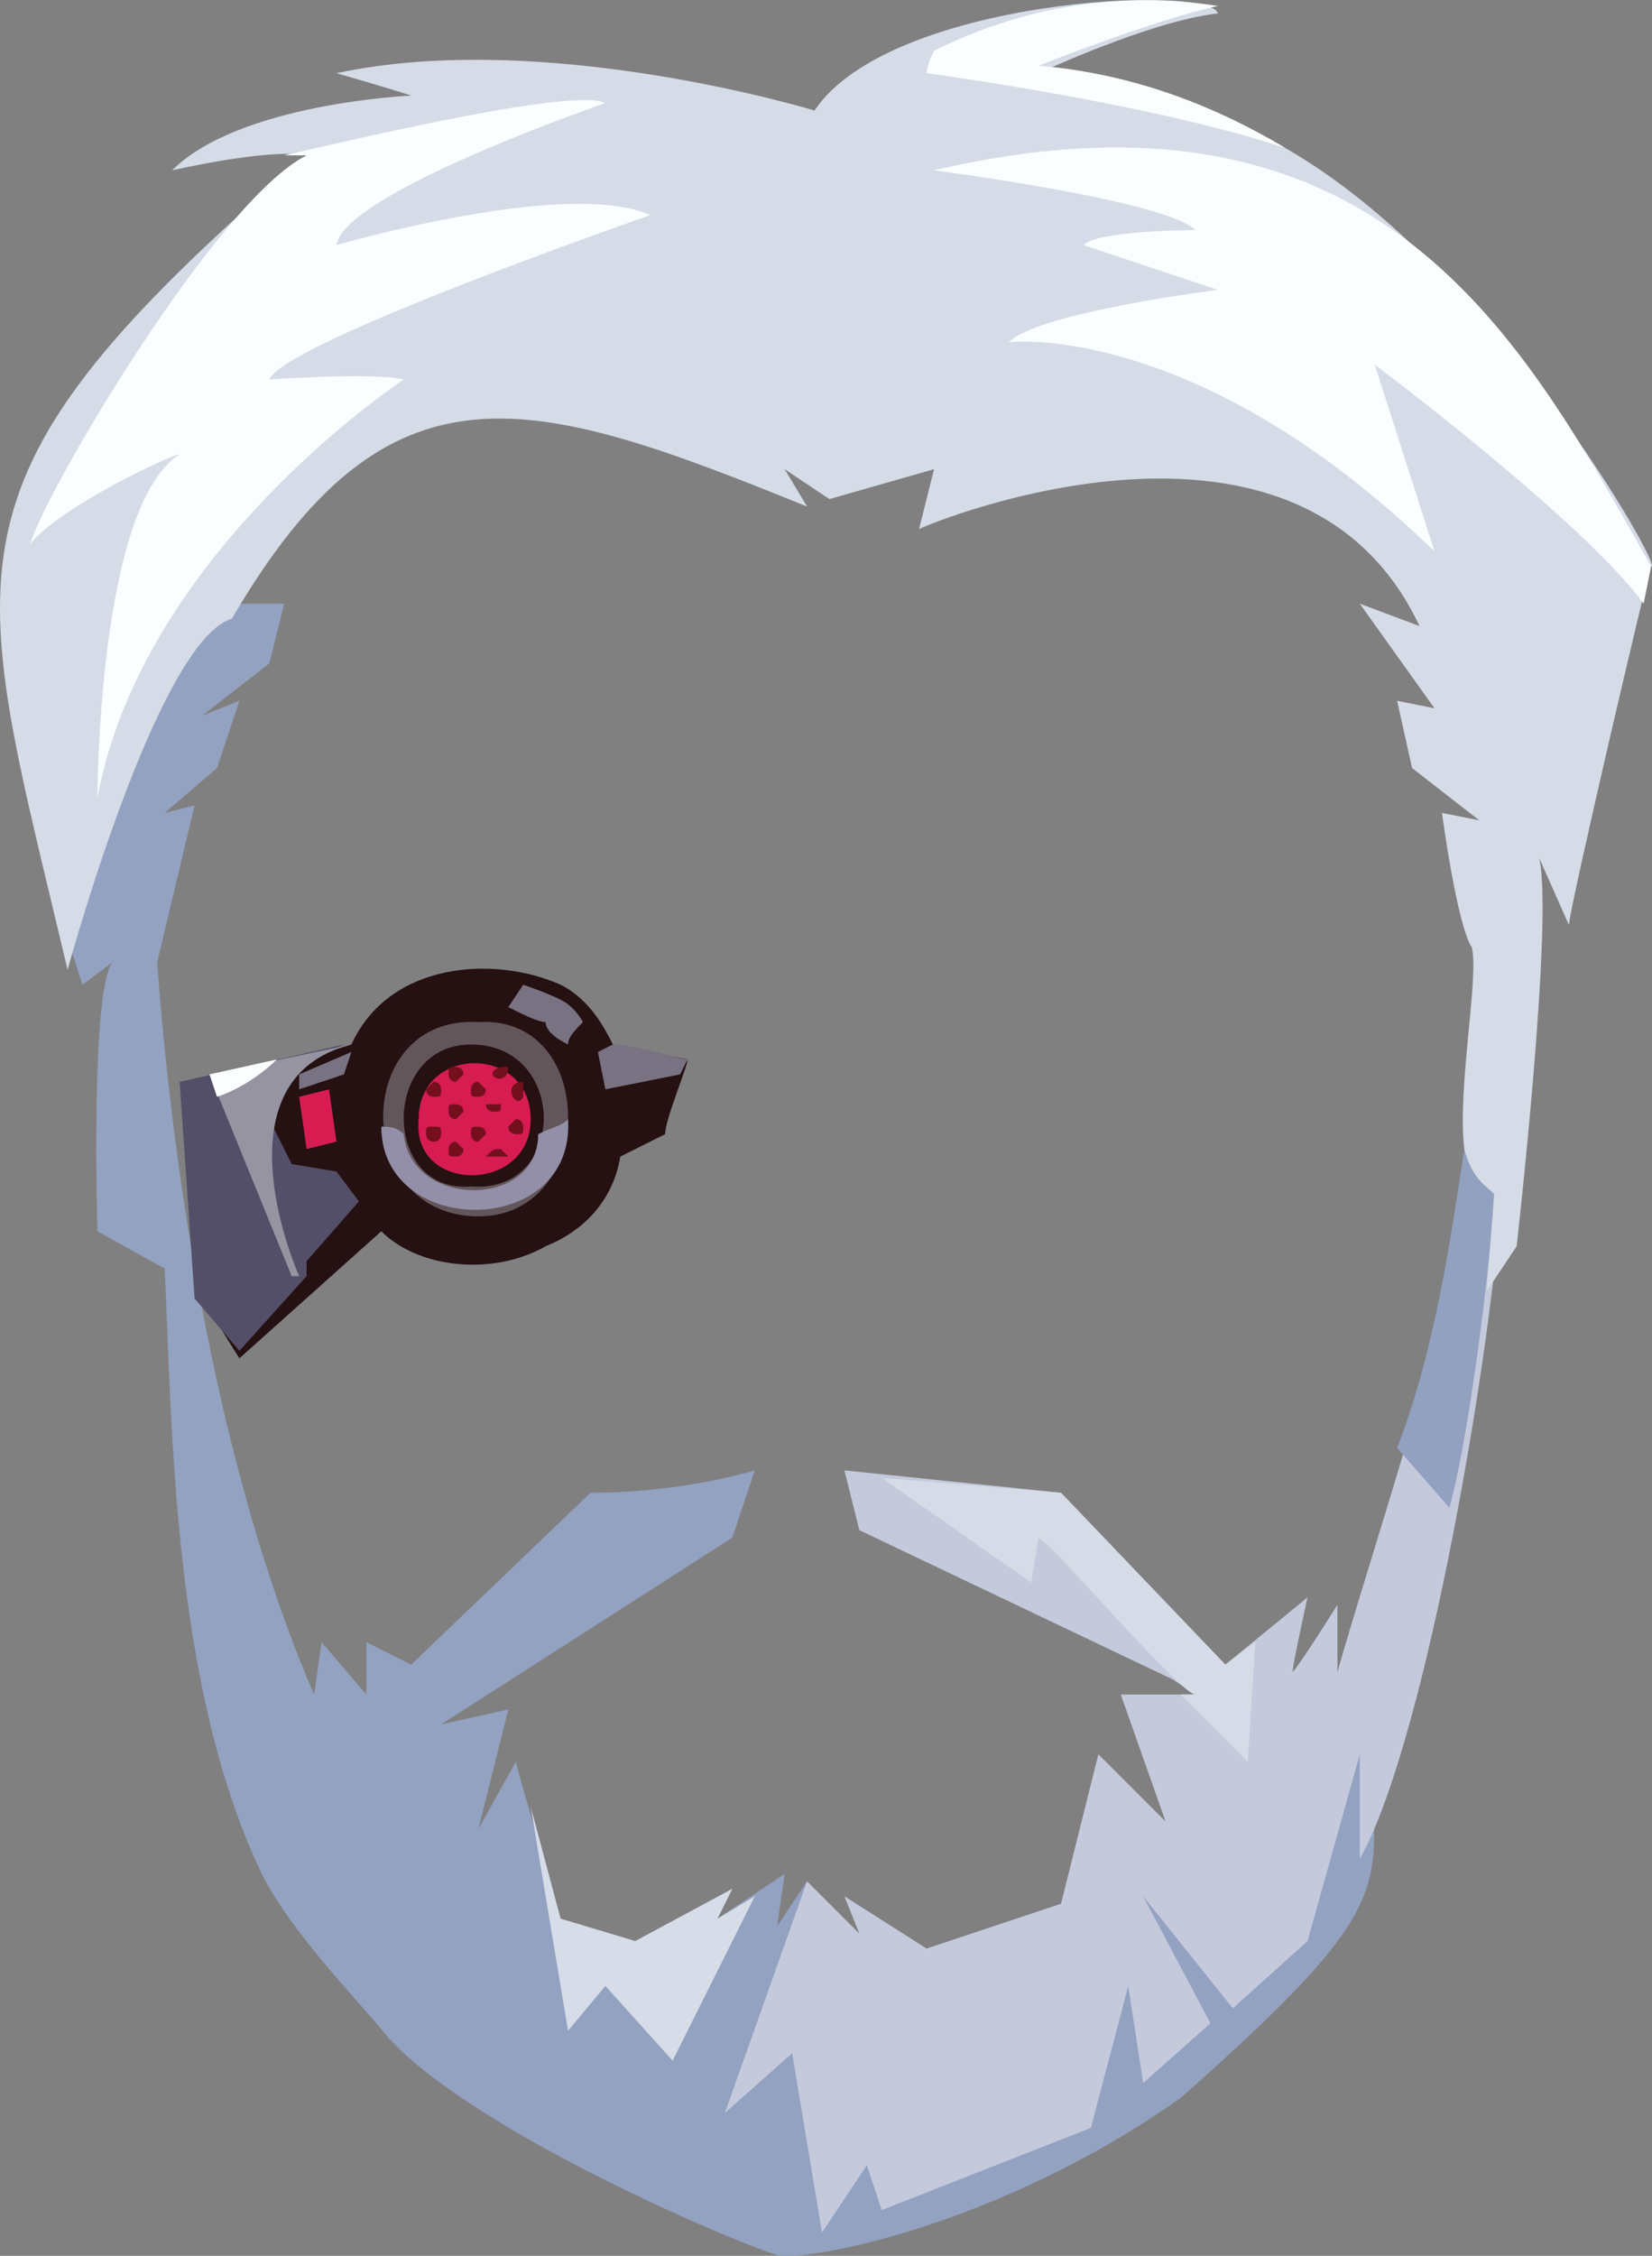 <?xml version="1.0" encoding="UTF-8" standalone="no"?>
<svg
   width="221.171"
   height="301.918"
   viewBox="0 0 221.171 301.918"
   version="1.1"
   id="svg69"
   sodipodi:docname="cb-layer-1207.svg"
   xmlns:inkscape="http://www.inkscape.org/namespaces/inkscape"
   xmlns:sodipodi="http://sodipodi.sourceforge.net/DTD/sodipodi-0.dtd"
   xmlns="http://www.w3.org/2000/svg"
   xmlns:svg="http://www.w3.org/2000/svg">
  <rect x="0" y="0" width="221.171" height="301.918" fill="#808080" stroke="none"/>
  <sodipodi:namedview
     id="namedview71"
     pagecolor="#ffffff"
     bordercolor="#666666"
     borderopacity="1.0"
     inkscape:pageshadow="2"
     inkscape:pageopacity="0.0"
     inkscape:pagecheckerboard="0" />
  <defs
     id="defs2" />
  <g
     transform="translate(0.05,-0.204)"
     id="id-100516">
    <g
       transform="translate(8,78)"
       id="id-100517">
      <path
         d="m 176,150 c -2,25 8,23 -26,53 -24,17 -50,22 -54,21 C 92,223 56,208 44,195 40,190 31,181 27,173 15,148 15,113 14,92 L 5,87 C 5,87 4,55 7,51 L 3,54 C 3,54 0,45 0,44 0,44 14,5 24,0 l -1,3 h 7 l -2,8 -9,7 5,-2 -3,9 -7,6 4,-1 -5,21 c 2,28 8,68 21,98 l 1,-7 6,7 v -7 l 6,3 24,-23 c 7,0 15,-1 22,-3 l -3,9 -39,25 9,-2 -4,16 5,-9 c 1,4 5,17 6,21 l 10,3 13,-7 -2,4 9,-6 -1,7 4,-6 c 0,0 11,29 28,14 9,-9 20,-16 32,-22 z"
         fill="#93a2c1"
         id="id-100518" />
      <path
         d="m 193,81 c -1,20 -10,74 -19,90 v -14 l -7,25 -10,9 -12,-15 9,17 -9,8 -2,-13 -5,19 -28,11 -2,-6 -6,9 -4,-24 -9,8 11,-31 7,7 -2,-5 11,7 18,-6 5,-20 9,9 -6,-17 h 10 l -3,-2 -42,-20 -2,-8 29,3 22,23 11,-9 c 0,0 -2,9 -2,10 1,-1 6,-9 6,-9 v 9 c 6,-21 16,-49 18,-70 z"
         fill="#c4cadc"
         id="path5" />
      <polygon
         points="73,188 68,194 63,164 67,179 77,182 90,175 88,179 93,176 82,198 "
         fill="#d6dde8"
         id="polygon7" />
      <path
         d="m 160,142 -1,16 -9,-9 h 2 c -2,0 -19,-20 -21,-21 l -1,6 -20,-14 24,2 22,23 z"
         fill="#d5dce7"
         id="path9" />
    </g>
    <g
       id="id-100522">
      <path
         d="m 200,159 c 0,6 -3,32 -6,43 l -7,-8 c 5,-13 7,-27 9,-40 z"
         fill="#92a1c0"
         id="path12" />
      <path
         d="m 221,76 c 0,-1 -11,46 -11,48 l -4,-9 c 2,8 -3,52 -3,52 l -4,6 1,-13 c -1,-1 -3,-2 -4,-6 -1,-8 2,-23 1,-27 -2,-3 -4,-18 -4,-18 l 5,1 -9,-7 -2,-9 5,1 -10,-14 8,3 C 174,50 125,70 123,71 l 2,-8 -14,4 -6,-4 3,5 C 71,53 52,47 31,83 21,86 9,130 9,130 -4,75 -10,65 41,21 36,20 23,23 23,23 32,14 55,13 55,13 52,12 45,10 45,10 c 28,-6 64,5 64,5 10,-15 53,-17 54,-13 -9,1 -24,8 -24,8 12,1 23,4 33,10 28,16 51,57 49,56 z"
         fill="#d5dce7"
         id="path14" />
      <path
         d="m 172,20 c -18,-6 -48,-10 -48,-10 0,0 0,-1 1,-3 12,-6 25,-8 38,-6 -9,2 -24,8 -24,8 12,1 23,5 33,11 z"
         fill="#fbfeff"
         id="path16" />
      <path
         d="m 221,76 -1,5 C 212,70 184,49 184,49 l 8,25 C 160,43 135,46 135,46 c 4,-4 28,-7 28,-7 l -18,-6 c 2,-2 15,-2 15,-2 -4,-4 -35,-8 -35,-8 60,-14 79,23 96,53 z"
         fill="#fbfeff"
         id="path18" />
      <path
         d="m 54,51 c 0,0 -35,23 -41,56 0,0 0,-39 11,-46 -1,0 -16,7 -20,12 2,-7 25,-46 37,-52 -1,0 -2,0 -3,0 13,-3 39,-9 43,-7 0,0 -35,12 -36,19 0,0 31,-9 42,-4 0,0 -49,17 -51,22 0,0 14,-1 18,0 z"
         fill="#fbfeff"
         id="path20" />
      <path
         d="m 92,142 c 0,1 -3,8 -3,10 l -6,3 c -1,6 -5,10 -10,12 -7,4 -17,3 -22,-2 l -19,17 -5,-8 c 2,-6 8,-25 10,-31 l 10,-3 c 5,-11 19,-12 28,-8 4,2 6,6 7,8 0,0 10,2 10,2 z"
         fill="#251012"
         id="path22" />
      <polygon
         points="41,171 32,181 26,174 24,145 46,140 38,144 36,150 39,156 45,157 48,161 41,169 "
         fill="#544f68"
         id="polygon24" />
      <path
         d="m 39,171 -11,-27 19,-4 c -16,4 -10,24 -7,31 z"
         fill="#9794a2"
         id="path26" />
      <polygon
         points="44,146 40,147 41,154 45,153 "
         fill="#d61c51"
         id="polygon28" />
      <path
         d="m 70,132 -2,3 c 2,1 4,2 5,2 0,1 1,2 3,3 0,-1 1,-2 2,-3 0,0 -1,-2 -3,-3 -2,-1 -5,-2 -5,-2 z"
         fill="#787282"
         id="path30" />
      <path
         d="m 92,142 -1,2 -10,2 c 0,0 -1,-5 -1,-5 l 2,-1 c 3,0 9,2 10,2 z"
         fill="#787282"
         id="path32" />
      <path
         d="m 64,137 c -17,-1 -17,26 0,26 16,0 16,-27 0,-26 z m -1,22 c -12,1 -12,-19 0,-19 13,0 13,20 0,19 z"
         fill="#62565b"
         id="id-100534"
         fill-rule="nonzero" />
      <path
         d="m 71,150 c 0,10 -16,10 -15,0 0,-10 15,-10 15,0 z"
         fill="#d61c51"
         id="path35" />
      <path
         d="m 62,144 c 0,0 -1,1 -1,1 -1,0 -1,-1 -1,-1 0,-1 0,-1 1,-1 0,0 1,0 1,1 z"
         fill="#740f1e"
         id="path37" />
      <path
         d="m 68,143 c 0,3 -4,1 -1,0 z"
         fill="#740f1e"
         id="path39" />
      <path
         d="m 65,146 c 0,1 -1,1 -1,1 -1,0 -1,0 -1,-1 0,0 0,-1 1,-1 0,0 1,1 1,1 z"
         fill="#740f1e"
         id="path41" />
      <path
         d="m 67,148 c 0,1 0,1 -1,1 0,0 -1,0 -1,-1 0,0 1,0 1,0 1,0 1,0 1,0 z"
         fill="#740f1e"
         id="path43" />
      <path
         d="m 70,151 c 0,1 0,1 -1,1 0,0 -1,0 -1,-1 0,0 1,-1 1,-1 1,0 1,1 1,1 z"
         fill="#740f1e"
         id="path45" />
      <path
         d="m 70,147 c -1,2 -3,-2 0,-2 z"
         fill="#740f1e"
         id="path47" />
      <path
         d="m 65,152 c 0,0 -1,1 -1,1 -1,0 -1,-1 -1,-1 0,-1 0,-1 1,-1 0,0 1,0 1,1 z"
         fill="#740f1e"
         id="path49" />
      <path
         d="m 62,149 c 0,0 -1,1 -1,1 -1,0 -1,-1 -1,-1 0,-1 0,-1 1,-1 0,0 1,0 1,1 z"
         fill="#740f1e"
         id="path51" />
      <path
         d="m 59,146 c 0,1 0,1 -1,1 0,0 -1,0 -1,-1 0,0 1,-1 1,-1 1,0 1,1 1,1 z"
         fill="#740f1e"
         id="path53" />
      <path
         d="m 59,152 c 0,0 0,1 -1,1 -1,0 -1,-1 -1,-1 0,-1 0,-1 1,-1 1,0 1,0 1,1 z"
         fill="#740f1e"
         id="path55" />
      <path
         d="m 62,154 c 0,1 -1,1 -1,1 -1,0 -1,0 -1,-1 0,0 0,-1 1,-1 0,0 1,1 1,1 z"
         fill="#740f1e"
         id="path57" />
      <path
         d="m 68,155 c -1,0 -1,0 -1,0 -1,0 -1,0 -2,0 1,-1 1,-1 2,-1 0,0 0,0 1,1 z"
         fill="#740f1e"
         id="path59" />
      <polygon
         points="40,144 40,146 46,144 47,141 "
         fill="#787282"
         id="polygon61" />
      <path
         d="m 76,150 c 1,16 -25,16 -25,1 1,0 2,0 3,1 1,10 18,10 18,0 2,-1 3,-1 4,-2 z"
         fill="#938fa8"
         id="path63" />
      <path
         d="m 37,142 c -2,2 -5,4 -8,5 l -1,-3 z"
         fill="#fbfeff"
         id="path65" />
    </g>
  </g>
</svg>
